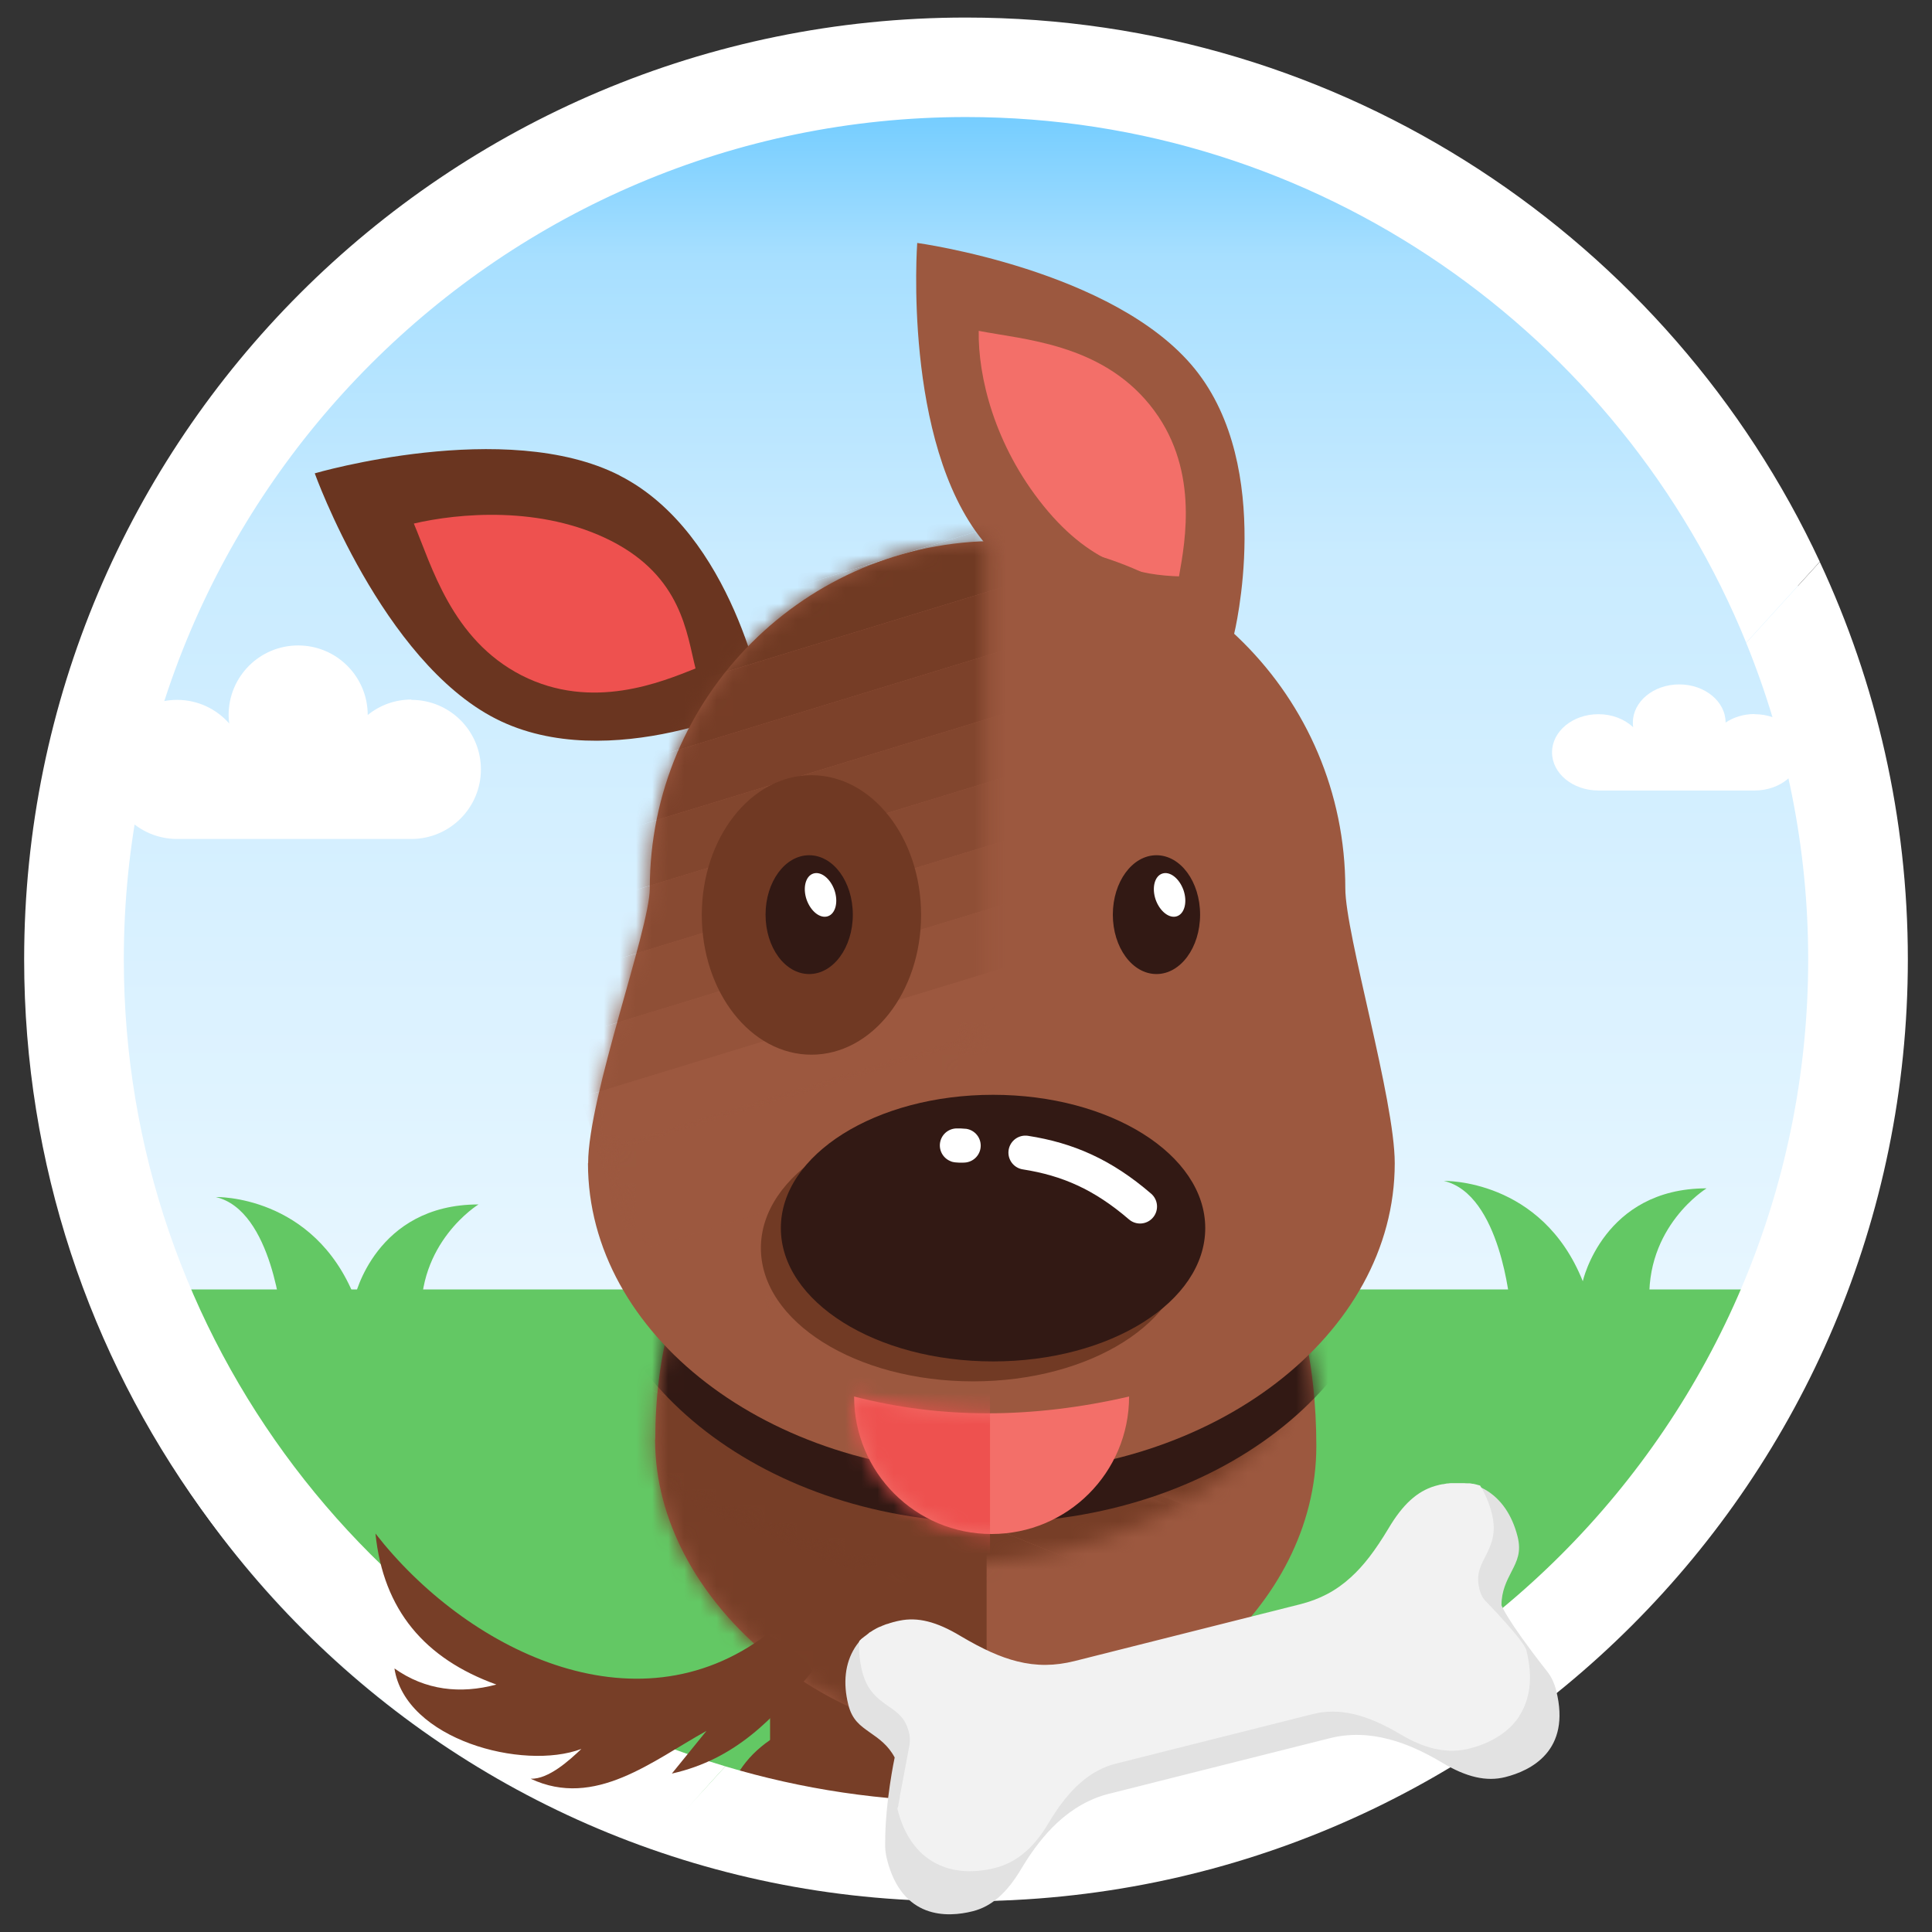 <svg width="120" height="120" viewBox="0 0 120 120" fill="none" xmlns="http://www.w3.org/2000/svg">
<rect x="0" y="0" width="120" height="120" fill="#333333" stroke="none"/>
<path d="M59.5 118.09C91.256 118.09 117 92.346 117 60.59C117 28.834 91.256 3.09 59.5 3.09C27.744 3.09 2 28.834 2 60.59C2 92.346 27.744 118.09 59.5 118.09Z" fill="url(#paint0_linear_3033_37613)"/>
<mask id="mask0_3033_37613" style="mask-type:luminance" maskUnits="userSpaceOnUse" x="5" y="3" width="111" height="112">
<path d="M60.5 114.09C91.152 114.09 116 89.242 116 58.59C116 27.938 91.152 3.09 60.5 3.09C29.848 3.09 5 27.938 5 58.59C5 89.242 29.848 114.09 60.5 114.09Z" fill="white"/>
</mask>
<g mask="url(#mask0_3033_37613)">
<path d="M145 80.09H-15V137.09H145V80.09Z" fill="#63C864"/>
</g>
<path d="M108.98 44.35C108.3 44.35 107.67 44.55 107.18 44.88C107.18 43.57 105.89 42.51 104.3 42.51C102.71 42.51 101.42 43.57 101.42 44.88C101.42 44.98 101.42 45.07 101.44 45.17C100.91 44.67 100.14 44.36 99.28 44.36C97.69 44.36 96.4 45.42 96.4 46.73C96.4 48.04 97.69 49.1 99.28 49.1H108.98C110.57 49.1 111.86 48.04 111.86 46.73C111.86 45.42 110.57 44.36 108.98 44.36V44.35Z" fill="white"/>
<path d="M7.69 59.59C7.69 30.74 31.16 7.27 60 7.27C81.89 7.27 100.68 20.79 108.46 39.92L113.03 34.89C103.72 14.93 83.48 1.09 60 1.09C27.69 1.09 1.5 27.28 1.5 59.59C1.5 85.05 17.77 106.7 40.48 114.74L45.05 109.71C23.47 103.26 7.69 83.24 7.69 59.59Z" fill="white"/>
<path d="M61.04 33.58C56.06 27.42 56.97 15.09 56.97 15.09C56.97 15.09 69.23 16.76 74.21 22.91C79.2 29.07 76.65 39.39 76.65 39.39C76.65 39.39 66.02 39.73 61.04 33.58Z" fill="#9C583F"/>
<mask id="mask1_3033_37613" style="mask-type:luminance" maskUnits="userSpaceOnUse" x="56" y="15" width="22" height="25">
<path d="M61.04 33.58C56.06 27.42 56.97 15.09 56.97 15.09C56.97 15.09 69.23 16.76 74.21 22.91C79.2 29.07 76.65 39.39 76.65 39.39C76.65 39.39 66.02 39.73 61.04 33.58Z" fill="white"/>
</mask>
<g mask="url(#mask1_3033_37613)">
<path d="M60.79 20.55C63.55 21.09 68.33 21.34 71.41 25.14C74.51 28.96 73.62 33.58 73.23 35.8C70.98 35.72 67.92 35.26 64.83 31.44C61.75 27.64 60.74 23.36 60.79 20.55Z" fill="#F36F69"/>
</g>
<path d="M63.88 85.36H73.99V110.58H63.88V85.36Z" fill="#773E27"/>
<path d="M61.07 113.09C61.07 109.46 64.48 106.63 68.84 106.63C73.2 106.63 76.75 109.46 76.75 113.09H61.07Z" fill="#773E27"/>
<path d="M47.83 85.36H57.95V110.58H47.83V85.36Z" fill="#773E27"/>
<path d="M45.02 113.09C45.02 109.46 48.43 106.63 52.79 106.63C57.15 106.63 60.7 109.46 60.7 113.09H45.02Z" fill="#773E27"/>
<path d="M40.7 89.42C40.7 79.34 45.46 68.33 60.92 67.92C77.61 67.48 81.76 79.73 81.76 89.81C81.76 99.89 71.66 108.07 61.56 108.07C51.46 108.07 40.69 99.5 40.69 89.42H40.7Z" fill="#9C583F"/>
<mask id="mask2_3033_37613" style="mask-type:luminance" maskUnits="userSpaceOnUse" x="40" y="67" width="42" height="42">
<path d="M40.7 89.42C40.7 79.34 45.46 68.33 60.92 67.92C77.61 67.48 81.76 79.73 81.76 89.81C81.76 99.89 71.66 108.07 61.56 108.07C51.46 108.07 40.69 99.5 40.69 89.42H40.7Z" fill="white"/>
</mask>
<g mask="url(#mask2_3033_37613)">
<path d="M61.28 122.29V82.02C31.08 72.96 36.29 114.85 36.43 119.19C36.7 127.56 45.18 134 51.19 133.06C57.49 132.08 61.28 122.28 61.28 122.28V122.29Z" fill="#773E27"/>
<mask id="mask3_3033_37613" style="mask-type:luminance" maskUnits="userSpaceOnUse" x="33" y="39" width="51" height="59">
<path d="M33.45 77.89C33.45 73.75 37.28 63.33 37.28 60.82C37.28 48.9 46.95 39.24 58.88 39.24C70.81 39.24 80.48 48.9 80.48 60.82C80.48 63.66 83.55 73.93 83.55 77.89C83.55 88.54 72.33 97.17 58.49 97.17C44.65 97.17 33.44 88.54 33.44 77.89H33.45Z" fill="white"/>
</mask>
<g mask="url(#mask3_3033_37613)">
<mask id="mask4_3033_37613" style="mask-type:luminance" maskUnits="userSpaceOnUse" x="25" y="75" width="53" height="31">
<path d="M77.93 95.25L73.6 105.96L25.08 86.36L29.41 75.64L77.93 95.25Z" fill="white"/>
</mask>
<g mask="url(#mask4_3033_37613)">
<path d="M77.93 95.25L75.77 100.61L27.24 81L29.41 75.64L77.93 95.25Z" fill="#773E27"/>
<path d="M75.77 100.61L73.6 105.96L25.08 86.359L27.24 80.999L75.77 100.61Z" fill="#773E27"/>
</g>
<mask id="mask5_3033_37613" style="mask-type:luminance" maskUnits="userSpaceOnUse" x="29" y="32" width="67" height="64">
<path d="M95.37 52.09L77.8 95.58L29.27 75.97L46.84 32.49L95.37 52.09Z" fill="white"/>
</mask>
<g mask="url(#mask5_3033_37613)">
<path d="M90.97 62.96L88.78 68.4L40.25 48.8L42.45 43.36L90.97 62.96Z" fill="#915037"/>
<path d="M88.78 68.4L86.58 73.84L38.06 54.23L40.25 48.8L88.78 68.4Z" fill="#8B4C34"/>
<path d="M86.58 73.84L84.39 79.27L35.86 59.67L38.06 54.23L86.58 73.84Z" fill="#864830"/>
<path d="M84.39 79.27L82.19 84.71L33.67 65.1L35.86 59.67L84.39 79.27Z" fill="#81452D"/>
<path d="M82.19 84.71L79.99 90.14L31.47 70.54L33.67 65.1L82.19 84.71Z" fill="#7C412A"/>
<path d="M79.99 90.139L77.8 95.58L29.27 75.97L31.47 70.54L79.99 90.139Z" fill="#773E27"/>
</g>
</g>
<path d="M36.53 75.29C36.53 71.15 40.36 60.73 40.36 58.22C40.36 46.3 50.03 36.64 61.96 36.64C73.89 36.64 83.56 46.3 83.56 58.22C83.56 61.06 86.63 71.33 86.63 75.29C86.63 85.94 75.41 94.57 61.58 94.57C47.75 94.57 36.52 85.94 36.52 75.29H36.53Z" fill="#321914"/>
</g>
<path d="M38.48 29.53C31.42 25.93 19.55 29.4 19.55 29.4C19.55 29.4 23.73 41.04 30.79 44.64C37.85 48.24 47.42 43.6 47.42 43.6C47.42 43.6 45.55 33.13 38.49 29.54L38.48 29.53Z" fill="#6A3520"/>
<mask id="mask6_3033_37613" style="mask-type:luminance" maskUnits="userSpaceOnUse" x="19" y="27" width="29" height="20">
<path d="M38.48 29.53C31.42 25.93 19.55 29.4 19.55 29.4C19.55 29.4 23.73 41.04 30.79 44.64C37.85 48.24 47.42 43.6 47.42 43.6C47.42 43.6 45.55 33.13 38.49 29.54L38.48 29.53Z" fill="white"/>
</mask>
<g mask="url(#mask6_3033_37613)">
<path d="M25.7 32.51C26.8 35.1 28.04 39.72 32.4 41.95C36.78 44.18 41.11 42.35 43.2 41.52C42.65 39.34 42.35 35.84 37.97 33.6C33.61 31.38 28.44 31.88 25.7 32.52V32.51Z" fill="#EE514F"/>
</g>
<path d="M36.53 72.25C36.53 68.11 40.36 57.69 40.36 55.18C40.36 43.26 50.03 33.6 61.96 33.6C73.89 33.6 83.56 43.26 83.56 55.18C83.56 58.02 86.63 68.29 86.63 72.25C86.63 82.9 75.41 91.53 61.58 91.53C47.75 91.53 36.52 82.9 36.52 72.25H36.53Z" fill="#9C583F"/>
<mask id="mask7_3033_37613" style="mask-type:luminance" maskUnits="userSpaceOnUse" x="36" y="33" width="51" height="59">
<path d="M36.53 72.25C36.53 68.11 40.36 57.69 40.36 55.18C40.36 43.26 50.03 33.6 61.96 33.6C73.89 33.6 83.56 43.26 83.56 55.18C83.56 58.02 86.63 68.29 86.63 72.25C86.63 82.9 75.41 91.53 61.58 91.53C47.75 91.53 36.52 82.9 36.52 72.25H36.53Z" fill="white"/>
</mask>
<g mask="url(#mask7_3033_37613)">
<mask id="mask8_3033_37613" style="mask-type:luminance" maskUnits="userSpaceOnUse" x="36" y="29" width="26" height="53">
<path d="M61.28 61.489V29.919C40.23 29.919 36.29 62.749 36.43 67.089C36.7 75.459 45.18 81.889 51.19 80.959C57.49 79.979 61.28 61.489 61.28 61.489Z" fill="white"/>
</mask>
<g mask="url(#mask8_3033_37613)">
<mask id="mask9_3033_37613" style="mask-type:luminance" maskUnits="userSpaceOnUse" x="37" y="61" width="38" height="24">
<path d="M70.98 61.05L74.92 73.93L41.03 84.29L37.1 71.42L70.98 61.05Z" fill="white"/>
</mask>
<g mask="url(#mask9_3033_37613)">
<path d="M70.97 61.07L72.94 67.5L39.05 77.86L37.09 71.43L70.97 61.07Z" fill="#9C583F"/>
<path d="M72.94 67.5L74.91 73.94L41.02 84.3L39.05 77.86L72.94 67.5Z" fill="#9C583F"/>
</g>
<mask id="mask10_3033_37613" style="mask-type:luminance" maskUnits="userSpaceOnUse" x="27" y="28" width="45" height="44">
<path d="M61.15 28.91L71.09 61.39L37.2 71.75L27.27 39.27L61.15 28.91Z" fill="white"/>
</mask>
<g mask="url(#mask10_3033_37613)">
<path d="M61.14 28.919L62.25 32.529L28.36 42.889L27.26 39.279L61.14 28.919Z" fill="#6B3620"/>
<path d="M62.25 32.529L63.35 36.139L29.46 46.499L28.36 42.889L62.25 32.529Z" fill="#703A23"/>
<path d="M63.35 36.14L64.45 39.75L30.57 50.11L29.46 46.5L63.35 36.14Z" fill="#763D26"/>
<path d="M64.45 39.749L65.56 43.359L31.67 53.719L30.57 50.109L64.45 39.749Z" fill="#7C412A"/>
<path d="M65.56 43.359L66.66 46.969L32.77 57.329L31.67 53.719L65.56 43.359Z" fill="#82462E"/>
<path d="M66.66 46.969L67.76 50.579L33.88 60.939L32.77 57.329L66.66 46.969Z" fill="#884A32"/>
<path d="M67.76 50.58L68.87 54.18L34.98 64.54L33.88 60.94L67.76 50.58Z" fill="#8F4F36"/>
<path d="M68.871 54.179L69.971 57.789L36.081 68.149L34.98 64.539L68.871 54.179Z" fill="#95533A"/>
<path d="M69.97 57.79L71.07 61.4L37.19 71.76L36.08 68.15L69.97 57.79Z" fill="#9C583F"/>
</g>
</g>
<path d="M43.59 56.829C43.59 52.039 46.64 48.149 50.4 48.149C54.16 48.149 57.21 52.029 57.21 56.829C57.21 61.629 54.16 65.509 50.4 65.509C46.64 65.509 43.59 61.629 43.59 56.829Z" fill="#703923"/>
<path d="M47.26 77.519C47.26 72.949 53.16 69.239 60.44 69.239C67.72 69.239 73.62 72.949 73.62 77.519C73.62 82.089 67.72 85.799 60.44 85.799C53.16 85.799 47.26 82.089 47.26 77.519Z" fill="#713A24"/>
</g>
<path d="M47.55 56.81C47.55 54.77 48.76 53.12 50.26 53.12C51.76 53.12 52.97 54.77 52.97 56.81C52.97 58.85 51.76 60.5 50.26 60.5C48.76 60.5 47.55 58.85 47.55 56.81Z" fill="#321914"/>
<path d="M48.5 76.28C48.5 71.71 54.4 68 61.68 68C68.96 68 74.86 71.71 74.86 76.28C74.86 80.85 68.96 84.56 61.68 84.56C54.4 84.56 48.5 80.85 48.5 76.28Z" fill="#321914"/>
<path d="M63.69 71.59C66.32 72 68.5 72.95 70.81 74.94" stroke="white" stroke-width="2.11" stroke-miterlimit="3.86" stroke-linecap="round"/>
<path d="M59.62 71.16C60.43 71.16 58.9 71.12 59.62 71.16" stroke="white" stroke-width="2.11" stroke-miterlimit="3.86" stroke-linecap="round"/>
<path d="M69.12 56.81C69.12 54.77 70.33 53.12 71.83 53.12C73.33 53.12 74.54 54.77 74.54 56.81C74.54 58.85 73.33 60.5 71.83 60.5C70.33 60.5 69.12 58.85 69.12 56.81Z" fill="#321914"/>
<path d="M53.05 86.74C58.41 88.13 64.11 88.13 70.13 86.74C70.13 91.46 66.31 95.28 61.59 95.28C56.87 95.28 53.05 91.46 53.05 86.74Z" fill="#F36F69"/>
<mask id="mask11_3033_37613" style="mask-type:luminance" maskUnits="userSpaceOnUse" x="53" y="86" width="18" height="10">
<path d="M53.05 86.74C58.41 88.13 64.11 88.13 70.13 86.74C70.13 91.46 66.31 95.28 61.59 95.28C56.87 95.28 53.05 91.46 53.05 86.74Z" fill="white"/>
</mask>
<g mask="url(#mask11_3033_37613)">
<path d="M51.45 81.37H61.49V99.3H51.45V81.37Z" fill="#EE514F"/>
</g>
<path d="M50.1 55.88C49.85 55.15 50.03 54.42 50.51 54.26C50.99 54.1 51.57 54.56 51.83 55.29C52.08 56.02 51.9 56.75 51.42 56.91C50.94 57.07 50.36 56.61 50.1 55.88Z" fill="white"/>
<path d="M71.78 55.88C71.53 55.15 71.71 54.42 72.19 54.26C72.67 54.1 73.25 54.56 73.51 55.29C73.76 56.02 73.58 56.75 73.1 56.91C72.63 57.07 72.04 56.61 71.78 55.88Z" fill="white"/>
<path d="M47.66 101.5C39.4 107.78 28.86 102.37 23.32 95.25C23.81 100.01 26.38 103.02 30.83 104.63C28.59 105.23 26.42 104.99 24.5 103.63C25.17 108.04 32.48 110 36.11 108.63C35.38 109.32 34.08 110.52 32.96 110.48C36.96 112.36 40.53 109.36 43.88 107.51L41.73 110.16C45.65 109.28 48.03 106.79 50.47 103.78C49.87 102.79 48.63 102.03 47.65 101.5H47.66Z" fill="#773E27"/>
<path d="M25.55 43.45C24.52 43.45 23.58 43.81 22.84 44.41C22.84 42.03 20.91 40.09 18.52 40.09C16.13 40.09 14.2 42.02 14.2 44.41C14.2 44.59 14.21 44.76 14.24 44.94C13.45 44.04 12.29 43.47 11 43.47C8.62 43.47 6.68 45.4 6.68 47.79C6.68 50.18 8.61 52.11 11 52.11H25.55C27.93 52.11 29.87 50.18 29.87 47.79C29.87 45.4 27.94 43.47 25.55 43.47V43.45Z" fill="white"/>
<path d="M17.52 82.09C17.52 82.09 16.94 75.17 13.4 74.35C13.4 74.35 19.47 74.18 22.03 80.58C22.03 80.58 23.31 74.81 29.72 74.81C29.72 74.81 25.85 77.18 26.18 82.08H17.52V82.09Z" fill="#63C864"/>
<path d="M93.8 81.09C93.8 81.09 93.22 74.17 89.68 73.35C89.68 73.35 95.75 73.18 98.31 79.58C98.31 79.58 99.59 73.81 106 73.81C106 73.81 102.13 76.18 102.46 81.08H93.8V81.09Z" fill="#63C864"/>
<path d="M118.5 59.59C118.5 50.76 116.53 42.4 113.03 34.9L108.46 39.93C110.93 46 112.31 52.64 112.31 59.59C112.31 88.43 88.84 111.9 60 111.9C54.8 111.9 49.79 111.13 45.05 109.71L40.48 114.74C46.59 116.9 53.15 118.09 60 118.09C92.31 118.09 118.5 91.9 118.5 59.59Z" fill="white"/>
<path d="M96.67 105.04C96.54 104.53 96.36 104.16 96.13 103.86C96.13 103.86 96.08 103.8 96.06 103.77C93.52 100.53 93.26 99.7 93.26 99.7C93.26 98.83 93.58 98.2 93.88 97.62C94.23 96.94 94.5 96.4 94.26 95.44C93.92 94.09 93.22 93.08 92.24 92.52C92.01 92.39 91.77 92.29 91.52 92.21C91.83 92.71 92.07 93.28 92.24 93.92C92.55 95.15 92.16 95.91 91.82 96.57C91.53 97.13 91.3 97.59 91.44 98.34L91.1 98.09C91.1 98.09 89.96 97.91 89.88 97.92C89.8 97.93 88.9 99.44 88.8 99.59C88.71 99.75 91.83 102.99 91.83 102.99L94.56 104.06C94.54 104.92 94.3 105.69 93.85 106.35C93.21 107.29 92.15 107.97 90.79 108.32C89.07 108.75 87.56 108.01 86.57 107.42C84.52 106.19 82.84 105.8 81.27 106.2L69.24 109.22C67.68 109.61 66.38 110.75 65.15 112.8C64.56 113.79 63.57 115.16 61.85 115.59C60.49 115.93 59.23 115.83 58.22 115.31C58.89 114.35 59.96 112.86 60.11 112.79C60.33 112.7 60.38 110.35 60.45 110.26C60.52 110.17 60.27 109.07 60.27 109.07L57.42 105.4L56.57 107.13C56.33 106.37 55.91 106.08 55.38 105.71C54.76 105.28 54.07 104.8 53.76 103.57C53.6 102.93 53.54 102.31 53.58 101.73C53.39 101.92 53.23 102.13 53.09 102.35C52.49 103.31 52.35 104.53 52.69 105.88C52.93 106.84 53.43 107.18 54.05 107.62C54.58 107.99 55.16 108.39 55.57 109.16C55.57 109.16 54.97 111.95 54.98 114.5C54.97 114.79 55 115.11 55.09 115.48C56.03 119.22 58.84 119.11 60.42 118.71C61.58 118.42 62.54 117.58 63.43 116.08C64.14 114.89 64.87 113.96 65.66 113.22C66.63 112.32 67.71 111.71 68.86 111.42L82.61 107.96C83.77 107.67 85 107.69 86.28 108.03C87.32 108.3 88.4 108.78 89.59 109.49C91.09 110.39 92.33 110.67 93.49 110.38C95.08 109.98 97.6 108.75 96.66 105.01L96.67 105.04Z" fill="#E2E2E2"/>
<path d="M94.31 106.67C95.05 105.57 95.22 104.19 94.82 102.57C94.82 102.05 92.22 99.39 92.22 99.39C92.21 99.37 92.19 99.36 92.18 99.34C92.17 99.32 92.15 99.29 92.11 99.24C92.02 99.1 91.95 98.93 91.9 98.74C91.67 97.83 91.92 97.34 92.24 96.71C92.59 96.03 92.98 95.26 92.66 94.01C92.5 93.36 92.25 92.78 91.93 92.27C91.91 92.27 91.88 92.25 91.86 92.25C91.84 92.25 91.81 92.24 91.79 92.23C91.76 92.23 91.74 92.22 91.72 92.21C91.69 92.21 91.67 92.2 91.64 92.19C91.61 92.19 91.59 92.18 91.56 92.17C91.54 92.17 91.52 92.17 91.5 92.16C91.5 92.16 91.48 92.16 91.47 92.16C91.45 92.16 91.43 92.16 91.41 92.15C91.37 92.15 91.32 92.13 91.28 92.13C91.27 92.13 91.26 92.13 91.25 92.13C91.23 92.13 91.22 92.13 91.2 92.13C91.2 92.13 91.18 92.13 91.17 92.13C91.15 92.13 91.13 92.13 91.11 92.13C91.06 92.13 91 92.13 90.95 92.12C90.92 92.12 90.9 92.12 90.87 92.12C90.84 92.12 90.82 92.12 90.79 92.12C90.74 92.12 90.68 92.12 90.63 92.12C90.61 92.12 90.58 92.12 90.56 92.12C90.54 92.12 90.51 92.12 90.49 92.12C90.46 92.12 90.44 92.12 90.41 92.12C90.41 92.12 90.39 92.12 90.38 92.12C90.35 92.12 90.32 92.12 90.3 92.12C90.28 92.12 90.26 92.12 90.23 92.12C90.22 92.12 90.21 92.12 90.19 92.12C90.17 92.12 90.15 92.12 90.13 92.12C90.07 92.12 90.01 92.13 89.94 92.14C89.93 92.14 89.92 92.14 89.9 92.14C89.88 92.14 89.85 92.14 89.83 92.15C89.76 92.16 89.68 92.18 89.61 92.19C89.6 92.19 89.58 92.19 89.57 92.19C89.55 92.19 89.52 92.2 89.5 92.21C89.49 92.21 89.47 92.21 89.46 92.21C89.35 92.24 89.23 92.27 89.12 92.3C88.02 92.63 87.13 93.44 86.25 94.92C85.41 96.32 84.69 97.26 83.89 97.98C82.98 98.81 81.97 99.34 80.73 99.65L66.75 103.17C65.51 103.48 64.38 103.49 63.18 103.19C62.14 102.93 61.05 102.44 59.65 101.61C58.17 100.72 57 100.43 55.88 100.66C55.76 100.68 55.65 100.71 55.54 100.74C55.53 100.74 55.51 100.74 55.5 100.75C55.48 100.75 55.45 100.76 55.43 100.77C55.42 100.77 55.41 100.77 55.39 100.78C55.32 100.8 55.24 100.82 55.17 100.85C55.15 100.85 55.12 100.87 55.1 100.87C55.09 100.87 55.08 100.87 55.06 100.88C55 100.9 54.94 100.92 54.88 100.95C54.86 100.95 54.84 100.96 54.83 100.97C54.82 100.97 54.81 100.97 54.8 100.98C54.78 100.98 54.76 101 54.74 101.01C54.71 101.02 54.69 101.03 54.66 101.04C54.66 101.04 54.64 101.04 54.63 101.05C54.61 101.06 54.58 101.07 54.56 101.08C54.54 101.09 54.52 101.1 54.5 101.11C54.48 101.12 54.46 101.13 54.44 101.14C54.42 101.15 54.39 101.17 54.37 101.18C54.35 101.19 54.32 101.21 54.3 101.22C54.28 101.22 54.27 101.24 54.25 101.25C54.23 101.25 54.22 101.27 54.2 101.28C54.18 101.29 54.16 101.3 54.14 101.32C54.1 101.34 54.06 101.37 54.02 101.39C54 101.4 53.98 101.41 53.97 101.43C53.97 101.43 53.95 101.44 53.95 101.45C53.93 101.46 53.92 101.47 53.91 101.48C53.87 101.51 53.82 101.55 53.78 101.58C53.76 101.59 53.75 101.6 53.73 101.62C53.73 101.62 53.71 101.63 53.7 101.64C53.69 101.64 53.68 101.66 53.66 101.67C53.62 101.71 53.57 101.74 53.53 101.78C53.51 101.79 53.5 101.81 53.48 101.82C53.48 101.82 53.48 101.82 53.47 101.83C53.45 101.85 53.44 101.86 53.42 101.88C53.4 101.9 53.38 101.92 53.37 101.93C53.33 102.53 53.39 103.15 53.55 103.81C53.86 105.06 54.57 105.55 55.2 105.99C55.78 106.39 56.23 106.71 56.46 107.61C56.51 107.81 56.52 107.98 56.51 108.15C56.51 108.2 56.5 108.24 56.5 108.27C56.5 108.29 56.5 108.31 56.5 108.33L55.95 111.26C55.92 111.39 55.9 111.49 55.89 111.55C55.89 111.57 55.89 111.59 55.89 111.61L55.8 112.11C55.8 112.11 55.8 112.12 55.8 112.13C55.8 112.15 55.79 112.18 55.78 112.2C55.77 112.24 55.75 112.28 55.74 112.33C55.74 112.33 55.74 112.35 55.74 112.36C56.15 113.98 56.95 115.12 58.12 115.73C59.14 116.27 60.42 116.37 61.81 116.02C63.56 115.58 64.56 114.19 65.16 113.18C66.41 111.09 67.73 109.94 69.32 109.54L81.56 106.46C83.15 106.06 84.86 106.46 86.95 107.7C87.96 108.3 89.5 109.05 91.25 108.61C92.64 108.26 93.72 107.57 94.36 106.61L94.31 106.67Z" fill="#F2F2F2"/>
<defs>
<linearGradient id="paint0_linear_3033_37613" x1="59.5" y1="117.19" x2="59.5" y2="2.19" gradientUnits="userSpaceOnUse">
<stop stop-color="white"/>
<stop offset="0.72" stop-color="#C9EBFF"/>
<stop offset="0.88" stop-color="#A7DFFF"/>
<stop offset="1" stop-color="#59C3FF"/>
</linearGradient>
</defs>
</svg>

